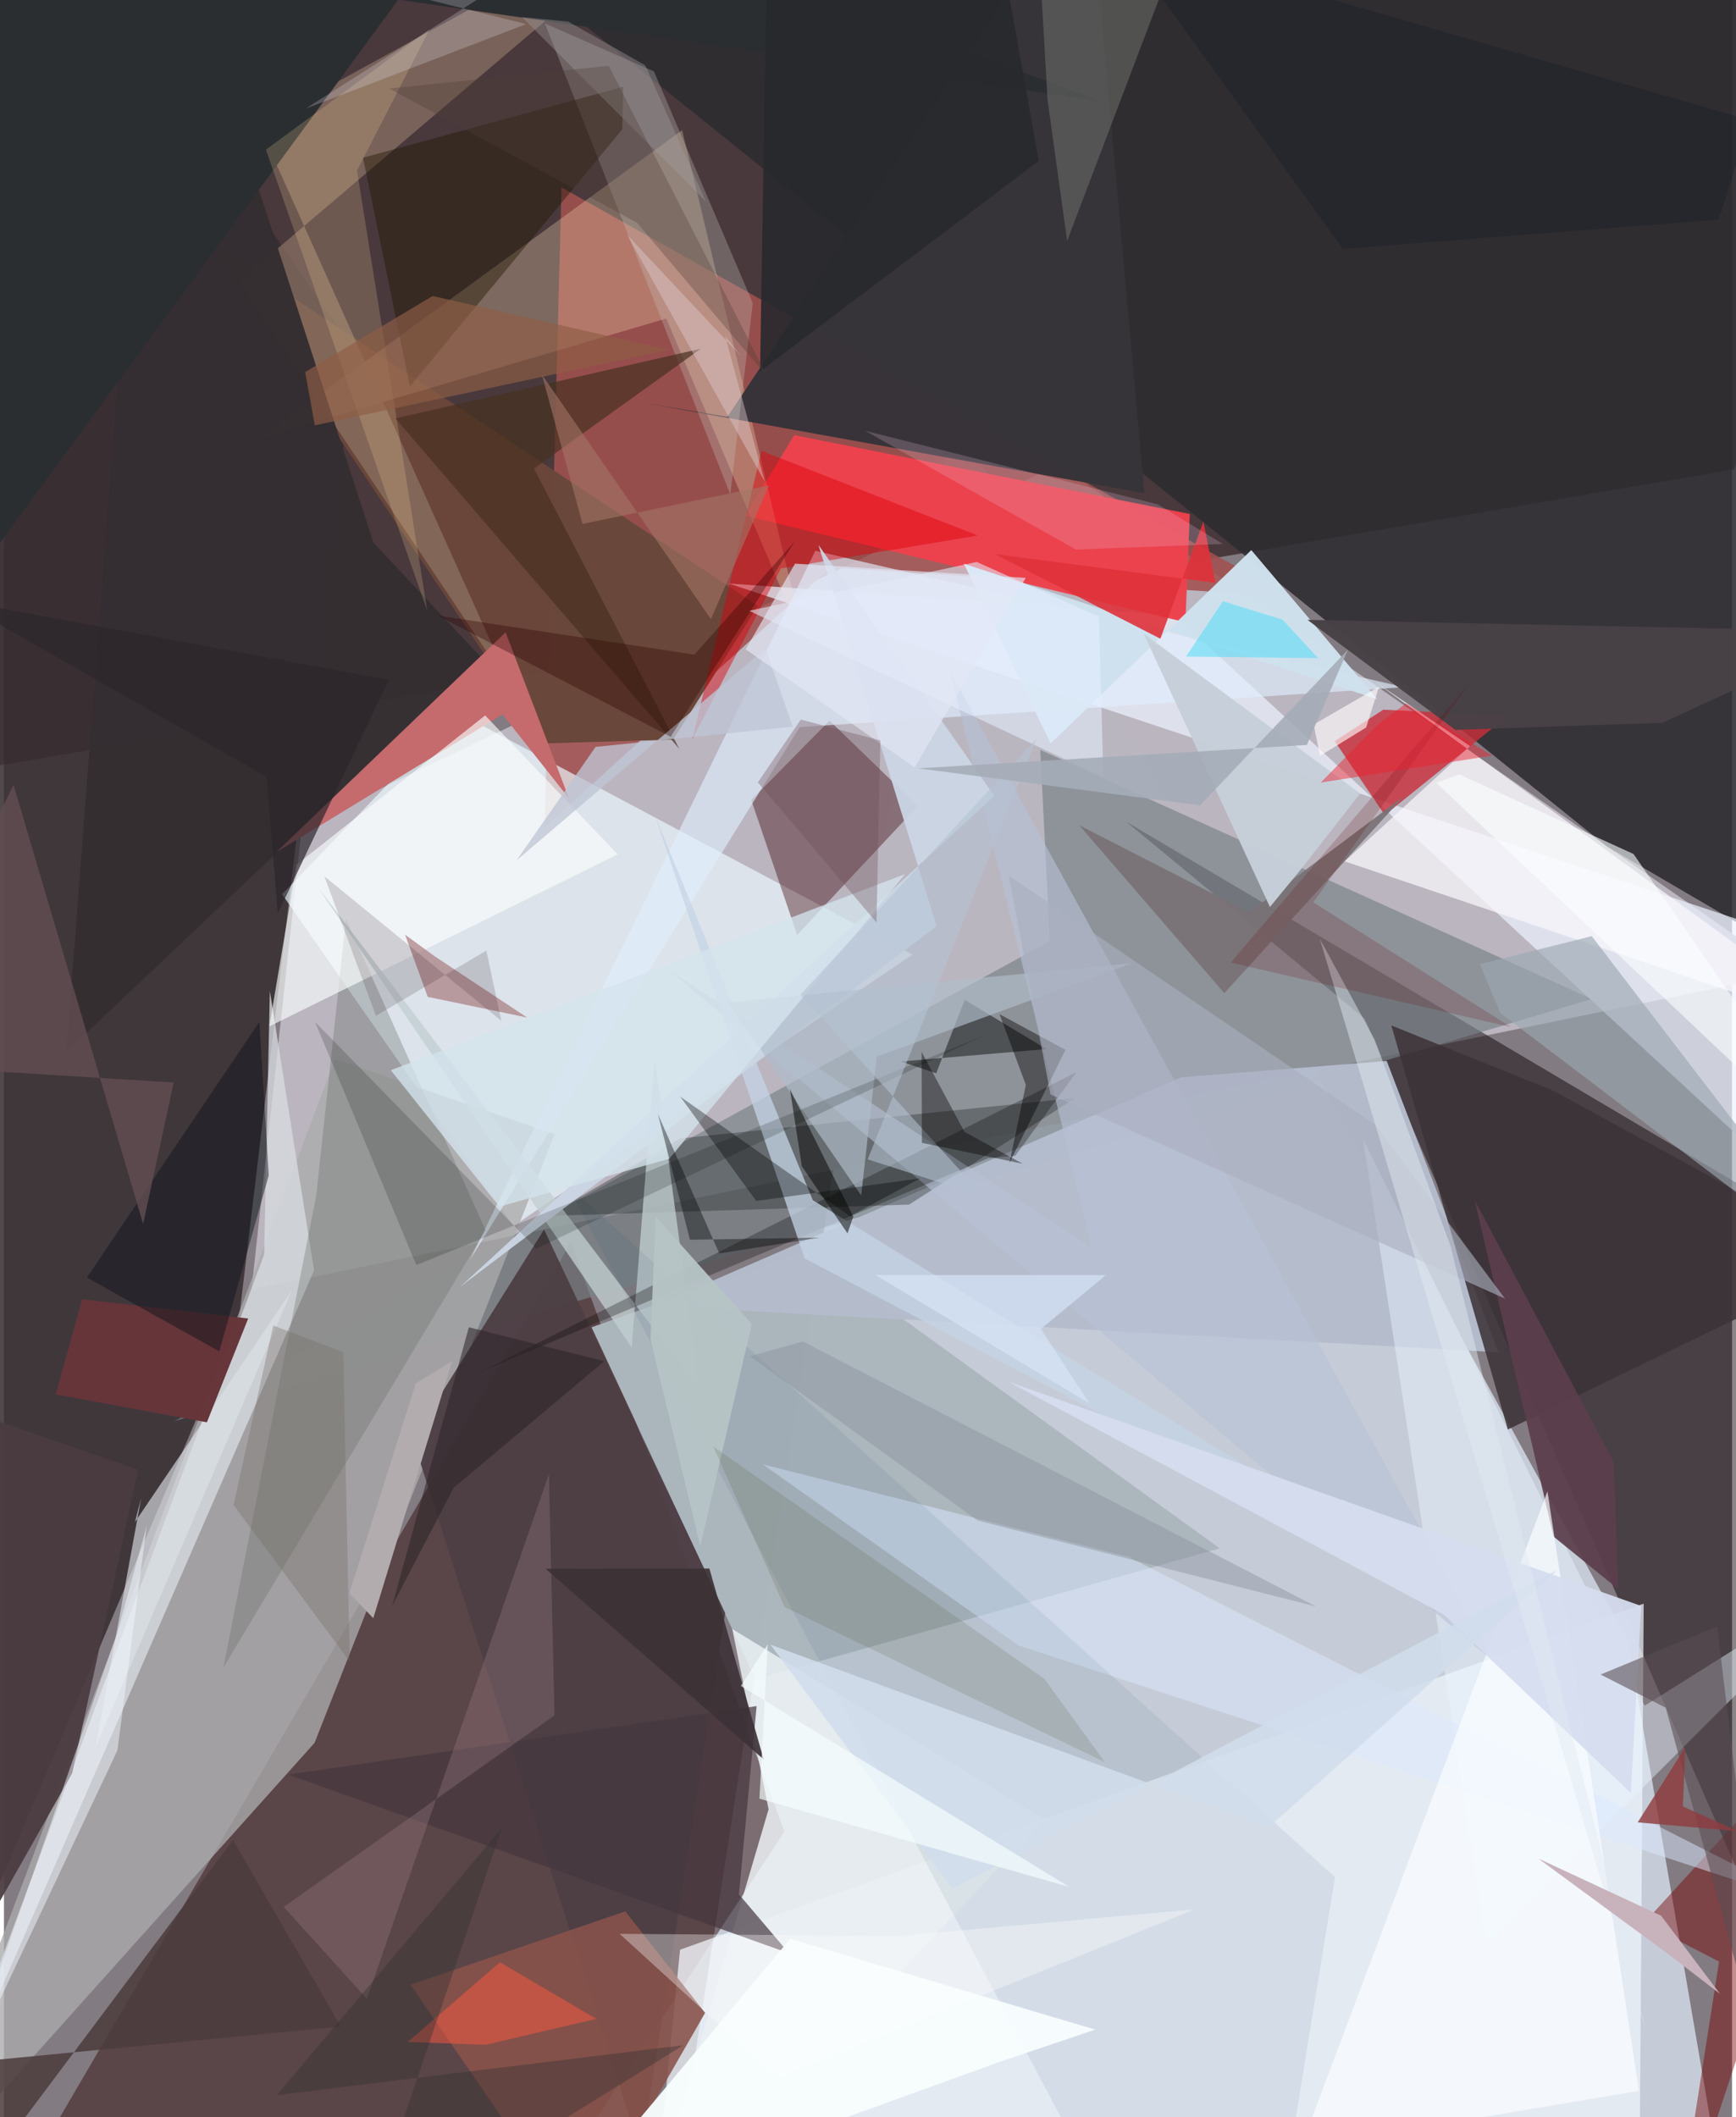 <svg xmlns="http://www.w3.org/2000/svg" width="228" height="278" viewBox="0 0 836 1024"><path fill="#827b81" d="M0 0h836v1024H0z"/><path fill="#e4f0ff" fill-opacity=".686" d="M319.967 1086l512.257-21.409-46.498-270.935-327.021-595.179z"/><path fill="#190100" fill-opacity=".537" d="M-55.96-.42L-62 380.394l899.24-153.427L898-62z"/><path fill="#bab6bf" fill-opacity=".988" d="M510.08 224.725L144.183 399.493l-24.415 224.252 743.83-153.08z"/><path fill="#362d31" fill-opacity=".867" d="M-62 1052.385L9.49-62l160.29 231.933-56.044 467.637z"/><path fill="#341111" fill-opacity=".506" d="M4.985 1061.838l269.332-460.927L377.5 885.946 246.244 1086z"/><path fill="#2d2c30" fill-opacity=".882" d="M775.453 409.387L278.178 9.971 898-62v543.062z"/><path fill="#0b0003" fill-opacity=".482" d="M898 607.522V1040.5L658.256 492.69l-115.498-95.363z"/><path fill="#a1514f" fill-opacity=".878" d="M269.737 90.652l352.05 197.868-221.89-13.99-138.353 125.705z"/><path fill="#798288" fill-opacity=".671" d="M82.468 687.368l685.73-204.166-266.867-120.52 4.62 92.483z"/><path fill="#ecfaff" fill-opacity=".667" d="M134.55 432.514l111.92 160.485 193.049-131.322L219.19 344.433z"/><path fill="#f0f6fd" fill-opacity=".71" d="M790.981 1086H312.732l14.349-142.983 466.176-167.404z"/><path fill="#ababac" fill-opacity=".78" d="M266.365 548.568L160.238 512.19-49.86 1066.227 150.258 842.97z"/><path fill="#abb5bc" fill-opacity=".992" d="M588.141 748.885l-199.1-144.158-104.759 37.243 79.308 170.233z"/><path fill="#ecf4fe" fill-opacity=".706" d="M566.426 297.566L887.69 594.455 898 464.372 350.615 282.21z"/><path fill="#ed424d" fill-opacity=".976" d="M358.57 249.43l212.98 51.54 2.125-52.363-191.348-38.16z"/><path fill="#69473a" fill-opacity=".992" d="M364.745 292.998l-40.984 64.72-62.376 1.824L97.828 116.04z"/><path fill="#ffdfb7" fill-opacity=".286" d="M320.407 154.043L123.734 212.01 328.088 62.957l59.848 250.054z"/><path fill="#3a0206" fill-opacity=".392" d="M442.1 389.847l-58.377 62.324-22.21-65.253 37.878-38.36z"/><path fill="#b4bccd" fill-opacity=".976" d="M668.936 513.145l-99.466 7.944-254.654 110.505 408.222 22.45z"/><path fill="#8d7566" fill-opacity=".694" d="M123.249 60.423l122.632 273.13-132.423-197.24L346.677-62z"/><path fill="#c82e3a" fill-opacity=".808" d="M668.026 394.212l59.625-48.082-60.377-2.869-23.486 15.223z"/><path fill="#363339" fill-opacity=".984" d="M309.025 194.706l242.713 43.832L524.713-62 349.976 201.686z"/><path fill="#d7dbe1" fill-opacity=".765" d="M150.018 614.46l-21.384-135.194-2.765 127.489-163.224 437.73z"/><path fill="#dfecfc" fill-opacity=".663" d="M225.396 609.448l167.107-343.047 284.789 65.956-292.365 19.316z"/><path fill="#342e31" fill-opacity=".965" d="M73.676-61.12l105.11 323.67 52.55 55.917-201.15 190.304z"/><path fill="#cfe1ed" fill-opacity=".976" d="M506.348 359.578l97.08-93.513 60.975 72.132-200.02-65.541z"/><path fill="#4d3f44" fill-opacity=".957" d="M308.207 1041.387L197.803 696.035l63.485-101.358 87.625 185.544z"/><path fill="#292d2d" fill-opacity=".38" d="M327.159 550.602l191.194-19.565-80.493 51.587-174.963 5.486z"/><path fill="#88534b" fill-opacity=".882" d="M278.677 1079.02l-82.024-119.074 103.937-35.493 38.6 49.102z"/><path fill="#eaeff2" fill-opacity=".859" d="M307.836 1086l62.066-210.897-17.563-87.214 151.022 92.196z"/><path fill="#faf7fc" fill-opacity=".725" d="M663.169 329.622l46.132 31.274-60.687 55.71L898 500.623z"/><path fill="#740101" fill-opacity=".447" d="M808.26 1086L898 815.766l-104.542 114.27 36.262 18.705z"/><path fill="#686d66" fill-opacity=".325" d="M165.449 444.502l-14.354 133.546-44.921 228.461 126.786-211.54z"/><path fill="#e9f3ff" fill-opacity=".443" d="M717.14 940.316l-59.612-389.231 136.225 273.881L898 759.538z"/><path fill="#dceaff" fill-opacity=".498" d="M490.9 795.88l386.67 126.619-333.662-169.541-176.783-44.693z"/><path fill="#c56a6d" d="M241.158 345.544L131.662 412.22l111.013-106.4 30.677 80.315z"/><path fill="#b7c2d6" fill-opacity=".6" d="M526.477 603.784L322.22 469.538l398.09 333.81-262.607-478.674z"/><path fill="#3c3337" fill-opacity=".871" d="M898 608.802L749.763 527.62l-78.587-31.64 56.362 195.423z"/><path fill="#fafdfd" fill-opacity=".643" d="M296.888 413.214l-168.502 83.212 13.152-78.203 91.256-72.2z"/><path fill="#dde1e6" fill-opacity=".643" d="M63.368 736.193l75.926-112.102-94.933 220.817 22.02-120.41z"/><path fill="#c4bfb8" fill-opacity=".314" d="M362.256 146.6L314.443 34.527l-52.73-23.177 89.663 227.774z"/><path fill="#c1ced1" fill-opacity=".765" d="M314.837 512.046l21.627 159.752-184.37-242.325 151.58 222.237z"/><path fill="#dc0009" fill-opacity=".451" d="M366.519 218.079l104.599 40.94-95.25 15.926-42.892 82.689z"/><path fill="#003e57" fill-opacity=".071" d="M643.938 907.903l-25.973 159.29-78.148 10.759L272.38 572.868z"/><path fill="#a26f71" fill-opacity=".631" d="M205.002 482.141l-10.96-30.07 14.164 10.338 44.876 29.732z"/><path fill="#1f1402" fill-opacity=".412" d="M196.39 186.859L173.691 76.28l125.87-34.3-.434 20.58z"/><path fill="#000300" fill-opacity=".278" d="M476.263 560.169L230.687 663.424l288.129-144.838-29.595 40.452z"/><path fill="#45373f" fill-opacity=".702" d="M355.575 916.237l8.544-91.062-226.623 33.135 242.301 86.422z"/><path fill="#66363b" fill-opacity=".996" d="M25.008 674.426l12.846-46.011 80.294 9.303-19.972 50.2z"/><path fill="#232526" fill-opacity=".588" d="M504.338 507.409l-39.565-23.83-13.792 35.547-17.133-5.73z"/><path fill="#c5d4e5" fill-opacity=".745" d="M314.673 393.841l72.66 214.801 347.539 182.633L391.297 580.5z"/><path fill="#797275" fill-opacity=".937" d="M520.158 399.115l82.26 42.088 74.888-56.167-86.94 95.324z"/><path fill="#2b2e31" d="M-62-36.686l23.545 349.206L236.09-62 530.152 48.905z"/><path fill="#df313a" fill-opacity=".898" d="M586.093 281.937l-5.83-29.682-20.82 56.669-80.097-40.953z"/><path fill="#ffdb9f" fill-opacity=".196" d="M170.806 82.491l35.16-68.402-79.237 58.322 78.082 223.15z"/><path fill="#cad5e3" fill-opacity=".953" d="M451.232 447.953L220.758 622.335l258.393-237.342-85.118-121.415z"/><path fill="#5c3e4c" fill-opacity=".933" d="M711.526 580.603l38.129 162.577 31.338 25.482-2.397-61.842z"/><path fill="#fafdff" fill-opacity=".686" d="M790.98 1011.302L746.689 721.32 609.586 1086l88.246-59.087z"/><path fill="#0d141d" fill-opacity=".475" d="M123.571 494.201l4.517 74.345-23.903 85.06-64.085-35.69z"/><path fill="#9ca8b2" fill-opacity=".643" d="M723.913 489.947L898 622.293l-129.875-169.51L714 466.332z"/><path fill="#473021" fill-opacity=".69" d="M256.433 226.607l70.28 135.585-137.345-159.844 147.771-33.685z"/><path fill="#afbdcb" fill-opacity=".667" d="M422.234 511.06l123.547-45.223-195.337 18.977 64.261 93.376z"/><path fill="#666864" fill-opacity=".624" d="M504.852 48.283l-3.456-60.274 60.206 4.034-47.265 124.492z"/><path fill="#4c3c3d" fill-opacity=".859" d="M-62 1001.859l29.124 79.772L110.8 889.928l52.124 90.225z"/><path fill="#c7d0da" fill-opacity=".973" d="M551.375 306.466l104.714 77.306-27.79 35.613-15.852 19.287z"/><path fill="#f7fcfd" fill-opacity=".953" d="M264.62 1075.907l216.752-78.552 46.526-15.706-147.507-43.911z"/><path fill="#030200" fill-opacity=".424" d="M513.514 507.785l-27.089 54.687 7.945-37.74-12.743-34.204z"/><path fill="#b2acae" d="M216.814 658.361l-17.6 10.718-32.131 101.563 11.593 12.004z"/><path fill="#d4e4ed" fill-opacity=".773" d="M435.957 422.749L321.872 560.441l-82.183 23.184-52.55-66.01z"/><path fill="#ff5742" fill-opacity=".494" d="M195.343 987.617l44.604-38.531 46.613 27.369-53.486 12.535z"/><path fill="#d5ddef" fill-opacity=".941" d="M485.864 668.263l306.203 108.483-5.044 90.447-90.584-86.398z"/><path fill="#9a7d84" fill-opacity=".333" d="M135.33 922.317l40.249 44.488 88.067-253.857 2.684 116.7z"/><path fill="#aaafbf" fill-opacity=".624" d="M663.437 543.99L486.045 423.43l20.26 105.913 219.848 98.748z"/><path fill="#f4cae9" fill-opacity=".208" d="M518.544 265.786l71.085-2.695-31.343-19.114-141.68-35.621z"/><path fill="#4b3c41" fill-opacity=".941" d="M-62 666.768L64.918 710.89l-31.884 146.7-75.689 133.98z"/><path fill="#3c3236" fill-opacity=".91" d="M367.545 850.999l-105.491-92.236 79.215-.115 6.597 23.215z"/><path fill="#614d52" fill-opacity=".816" d="M-62 514.642l144.115 8.933-14.794 68.405L4.644 379.655z"/><path fill="#594d52" fill-opacity=".576" d="M828.794 786.64l28.178 233.327-53.048-193.99-31.527-16.07z"/><path fill="#e5eefe" fill-opacity=".561" d="M529.71 298.253l2.17 77.721-171.404-80.555 110.102-23.606z"/><path fill="#d1ddeb" fill-opacity=".886" d="M611.874 883.734l139.535-124.29-292.484 154.062-88.133-118.048z"/><path fill="#e1e9f3" fill-opacity=".471" d="M663.044 502.693l-26.453-48.591 157.675 527.907L699.734 602.5z"/><path fill="#b7c4c6" fill-opacity=".961" d="M336.864 747.867l24.887-107.513-46.463-51.965-2.509 59.261z"/><path fill="#45451a" fill-opacity=".141" d="M503.325 812.005l29.298 40.327-154.968-75.059-34.487-77.624z"/><path fill="#28292d" fill-opacity=".91" d="M368.956-10.661l-3.19 190.317L500.617 77.822l-22.094-122.9z"/><path fill="#8a909d" fill-opacity=".443" d="M634.837 777.03l-163.77-41.577-110.21-79.488 25.635-7.134z"/><path fill="#f0f7ff" fill-opacity=".494" d="M-21.9 1009.422L54.704 790l14.36-52.005-14.162 108.584z"/><path fill="#52dcf7" fill-opacity=".541" d="M618.585 299.72l-28.885-8.936-17.855 26.786 63.905.74z"/><path fill="#020600" fill-opacity=".173" d="M257.601 603.875l216.175-102.9L199.49 611.857l-49-117.604z"/><path fill-opacity=".345" d="M327.16 530.396l82.096 57.875 34.027-18.36-79.358 10.947z"/><path fill="#8e5e46" fill-opacity=".667" d="M145.722 179.946l61.67-36.775 114.211 26.028-171.223 36.53z"/><path fill="#c8b2bc" d="M801.673 926.559l28.502 37.804-24.71-19.004-63.182-46.452z"/><path fill="#903c3f" fill-opacity=".808" d="M813.428 845.013l-1.241 28.71 26.72 11.967-48.552-4.276z"/><path fill="#484146" fill-opacity=".973" d="M702.14 353.02l-71.54-53.226 267.4 5.605-95.648 44.19z"/><path fill="#bfc5d4" fill-opacity=".776" d="M381.595 351.475l-95.38 9.771-38.154 54.798L368.41 313.577z"/><path fill="#690807" fill-opacity=".188" d="M633.425 436.421L708.5 330.963 593.426 465.59l135.575 31.155z"/><path fill="#333031" fill-opacity=".396" d="M240.97 884.043L172.582 1086l156.076-96.794-196.572 24.093z"/><path fill="#2c0100" fill-opacity=".341" d="M382.539 261.896l-48.517 54.739-124.2-18.922 112.723 58.648z"/><path fill="#9f9a9c" fill-opacity=".396" d="M339.59 97.488L250.629 8.263l22.34 2.18 37.258 21.13z"/><path fill="#000200" fill-opacity=".384" d="M394.517 598.602l-48.463 7.638-29.696-67.398 15.5 60.787z"/><path fill="#2b262c" fill-opacity=".698" d="M132.454 441.858l53.72-113.05-208.942-38.477 149.825 85.362z"/><path fill="#e1cdcf" fill-opacity=".435" d="M368.047 232.935l-66.55-119.33 55.057 58.647-7.667-9.678z"/><path fill="#766f69" fill-opacity=".357" d="M130.276 641.106l33.85 12.873 3.143 149.588-56.21-75.653z"/><path fill="#a27565" fill-opacity=".592" d="M260.233 181.146l19.653 72.253 90.264-18.655-28.156 64.719z"/><path fill="#fffcfb" fill-opacity=".635" d="M633.62 350.406l3.03 15.191 22.33-13.73 6.244-19.73z"/><path fill="#e3e6f6" fill-opacity=".663" d="M382.697 272.606l111.6 6.893-53.77 91.659-81.695-57.09z"/><path fill="#b4c2d2" fill-opacity=".573" d="M474.132 578.845l-56.267-18.117 81.77-203.583L385.39 480.981z"/><path fill="#040100" fill-opacity=".392" d="M464.664 547.43l-20.713-38.632.116 43.963 48.743 10.096z"/><path fill="#a5adb8" fill-opacity=".898" d="M630.318 360.307L442.291 371.62l136.316 17.917 71.582-75.319z"/><path fill="#fff" fill-opacity=".337" d="M432.81 936.407l143.061-12.874-201.648 81.52-76.394-69.744z"/><path fill="#6d4c54" fill-opacity=".333" d="M423.992 358.149l-1.888 88.007-57.415-67.739 20.81-30.395z"/><path fill="#2d262a" fill-opacity=".569" d="M187.787 776.777l29.746-57.167 72.922-61.259-65.555-16.398z"/><path fill="#040402" fill-opacity=".518" d="M380.214 526.762l30.674 61.618-2.814 8.164-22.059-32.454z"/><path fill="#efeaf7" fill-opacity=".231" d="M145.985 52.519l125.517-79.777-290.654-28.744 271.802 67.65z"/><path fill="#513e37" fill-opacity=".318" d="M186.41 42.804l106.17-10.969 76.977 150.725-63.303-74.83z"/><path fill="#f6feff" fill-opacity=".659" d="M365.48 869.954l4.014-74.685-12.996 20.166 158.795 97.173z"/><path fill="#1e0214" fill-opacity=".149" d="M240.617 493.723l-7.26-33.96-53.394 31.574-24.966-67.507z"/><path fill="#faffff" fill-opacity=".604" d="M692.93 378.638l11.086-4.133 84.359 38.581L898 572.25z"/><path fill="#05171c" fill-opacity=".255" d="M829.547 106.2L647.71 120.412 539.15-30.127l305.657 88.325z"/><path fill="#d7e6f8" fill-opacity=".671" d="M525.153 678.79l-23.557-36.003 31.485-26.074-111.502-.025z"/><path fill="#ec2030" fill-opacity=".471" d="M678.204 340.255l-13.85 10.36-27.337 27.895 83.014-13.081z"/></svg>